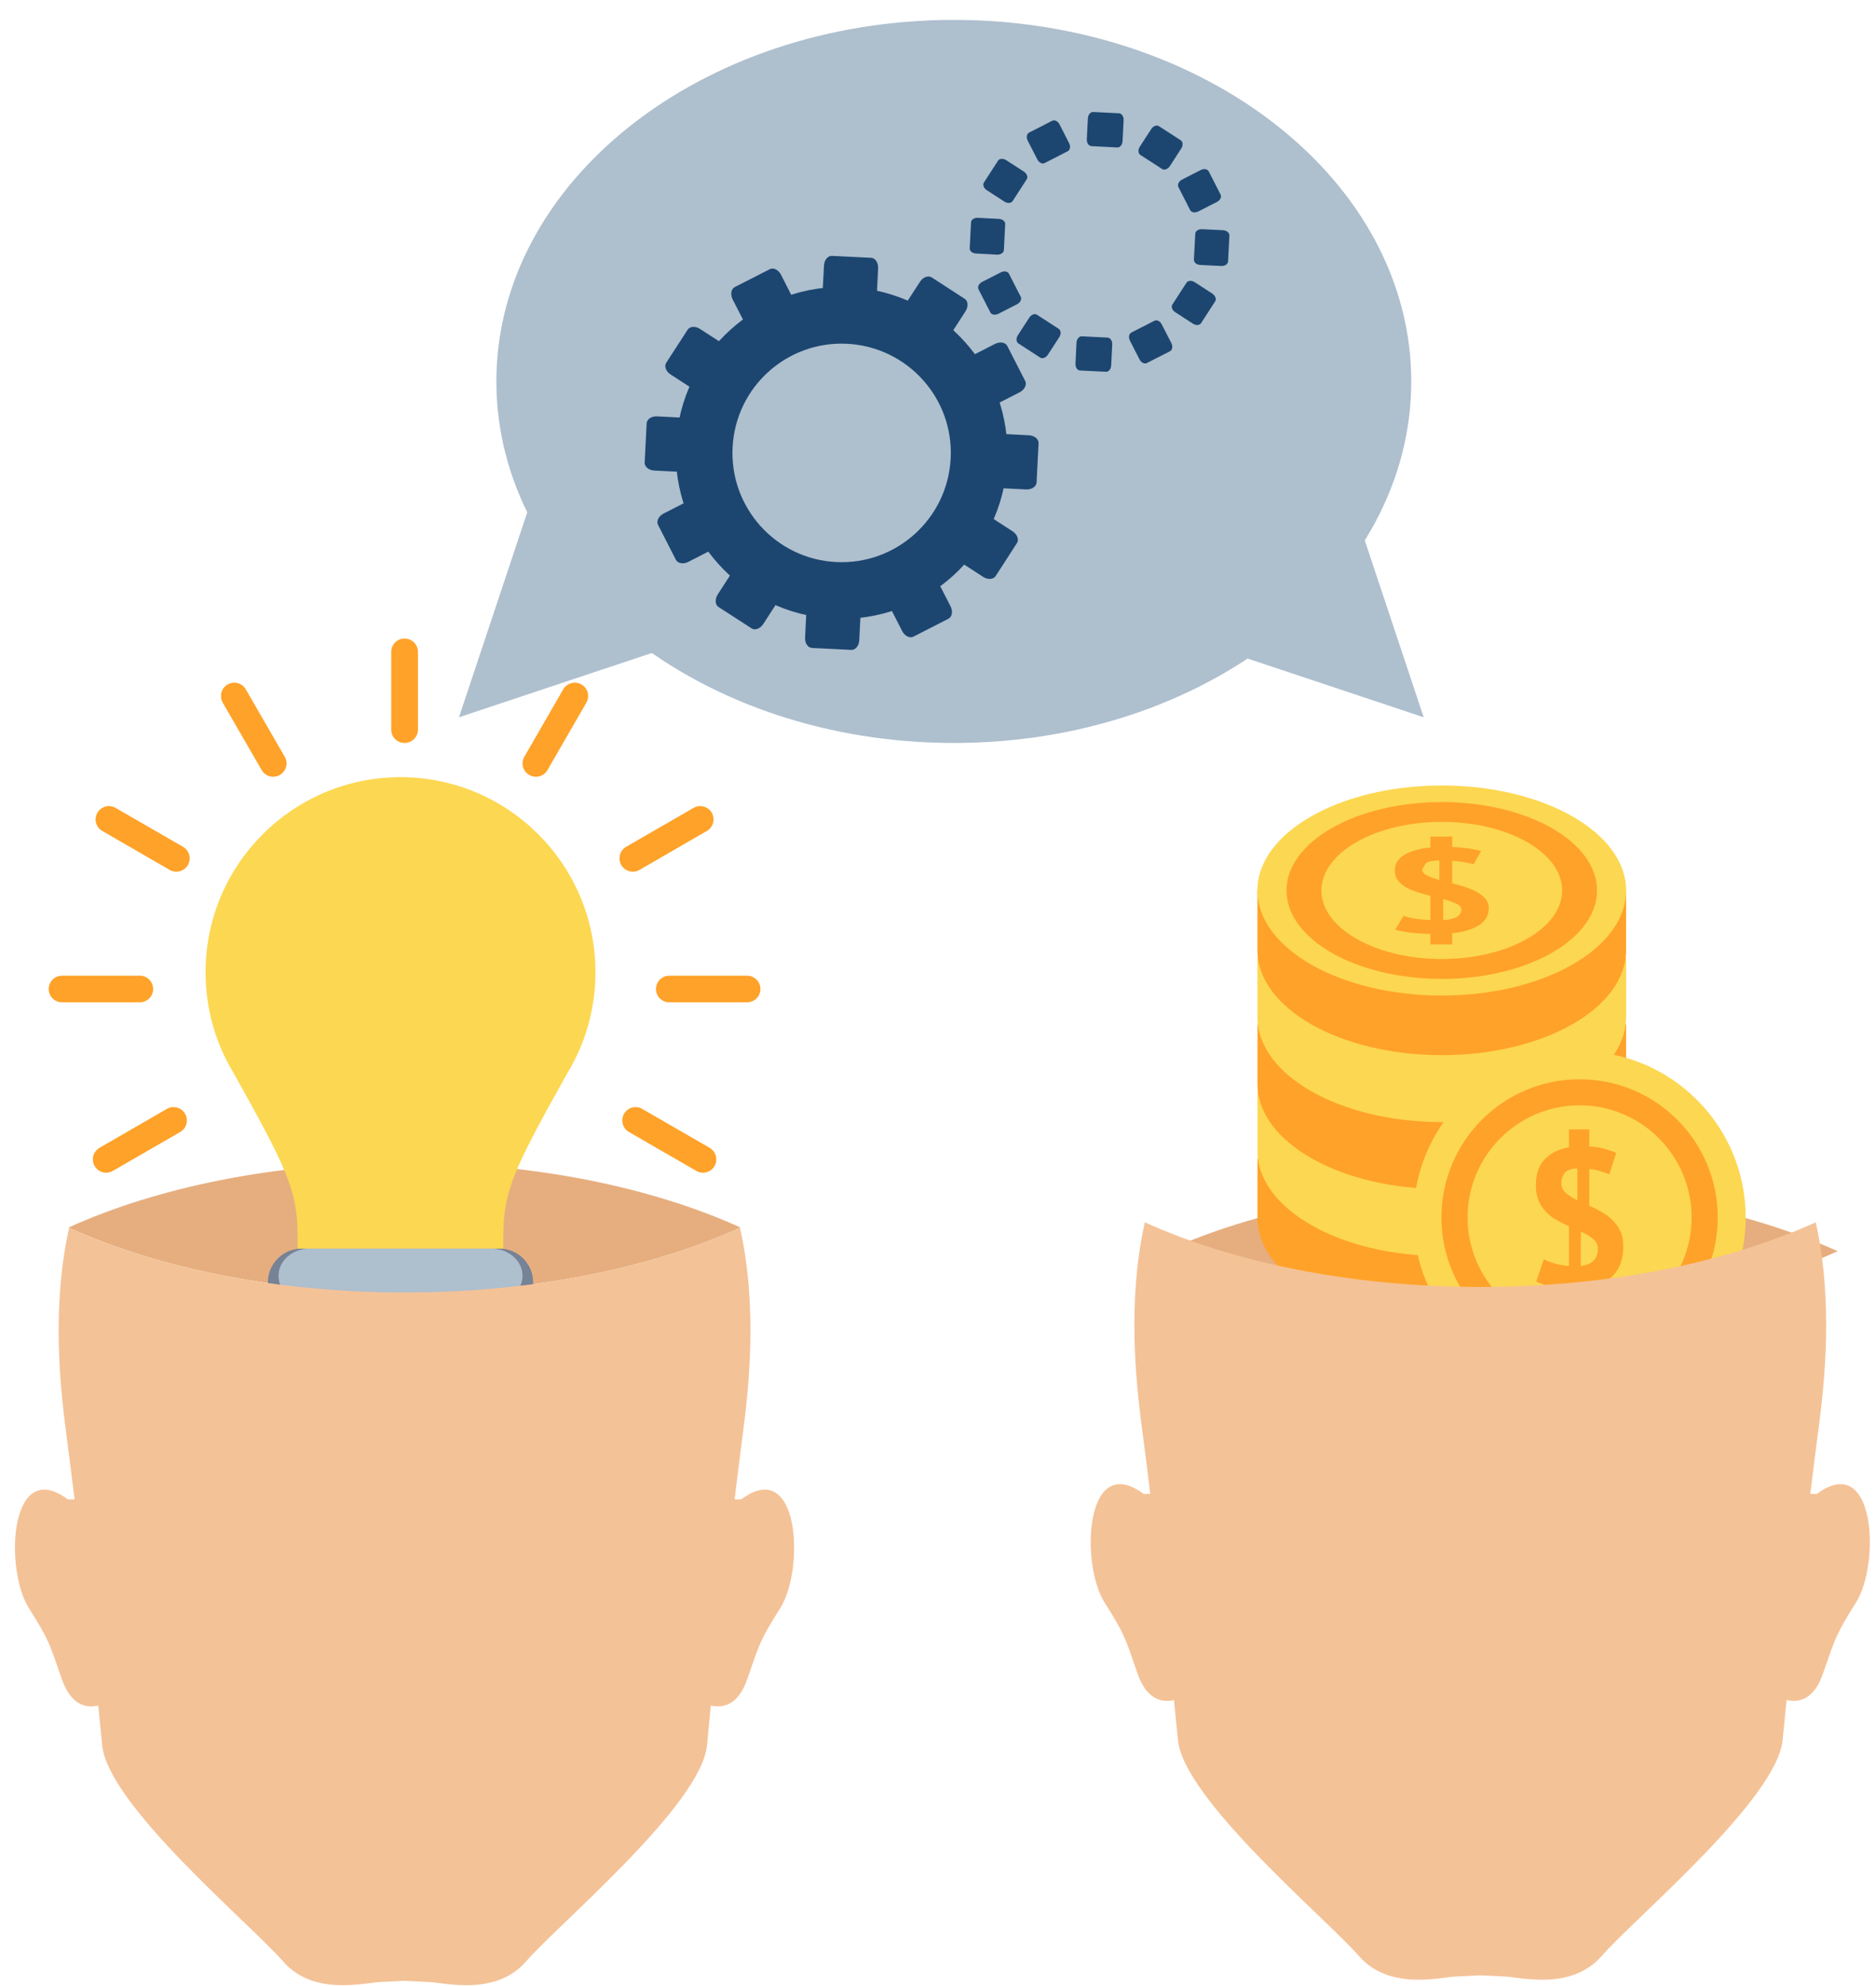 <svg width="86" height="91" viewBox="0 0 86 91" fill="none" xmlns="http://www.w3.org/2000/svg">
<path d="M64.695 17.476C64.695 26.623 55.307 34.039 43.725 34.039C32.144 34.039 22.755 26.623 22.755 17.476C22.755 8.328 32.144 0.912 43.725 0.912C55.307 0.912 64.695 8.328 64.695 17.476Z" fill="#AEBFCE"/>
<path d="M65.265 32.862L52.256 28.527L60.929 19.852L65.265 32.862Z" fill="#AEBFCE"/>
<path d="M21.041 32.862L34.051 28.527L25.377 19.852L21.041 32.862Z" fill="#AEBFCE"/>
<path d="M3.141 56.239C7.208 58.088 12.613 59.215 18.543 59.215C24.477 59.215 29.883 58.088 33.949 56.239C29.883 54.394 24.477 53.267 18.543 53.267C12.613 53.267 7.208 54.394 3.141 56.239Z" fill="#E6AE7E"/>
<path d="M26.011 49.163C26.827 47.815 27.297 46.234 27.297 44.544C27.297 39.61 23.293 35.606 18.361 35.606C13.424 35.606 9.424 39.61 9.424 44.544C9.424 46.234 9.892 47.815 10.709 49.163C13.124 53.479 13.616 54.512 13.641 56.483C13.689 59.438 13.641 61.795 13.641 61.795H18.361H23.075C23.075 61.795 23.029 59.438 23.075 56.483C23.105 54.512 23.593 53.479 26.011 49.163Z" fill="#FCD751"/>
<path d="M18.361 63.144H15.008C15.504 65.844 18.361 65.844 18.361 65.844C18.361 65.844 21.213 65.844 21.709 63.144H18.361Z" fill="#002254"/>
<path d="M24.44 58.755C24.44 59.611 23.748 60.307 22.889 60.307H13.829C12.973 60.307 12.279 59.611 12.279 58.755C12.279 57.898 12.973 57.204 13.829 57.204H22.889C23.748 57.204 24.44 57.898 24.44 58.755Z" fill="#768296"/>
<path d="M23.955 58.45C23.955 59.142 23.315 59.698 22.525 59.698H14.191C13.404 59.698 12.767 59.142 12.767 58.45C12.767 57.762 13.404 57.204 14.191 57.204H22.525C23.315 57.204 23.955 57.762 23.955 58.45Z" fill="#AEBFCE"/>
<path d="M24.44 61.795C24.44 62.654 23.748 63.348 22.889 63.348H13.829C12.973 63.348 12.279 62.654 12.279 61.795C12.279 60.938 12.973 60.244 13.829 60.244H22.889C23.748 60.244 24.44 60.938 24.44 61.795Z" fill="#768296"/>
<path d="M18.545 29.254C18.883 29.254 19.16 29.527 19.16 29.864V33.432C19.16 33.767 18.883 34.039 18.545 34.039C18.207 34.039 17.935 33.767 17.935 33.432V29.864C17.935 29.527 18.207 29.254 18.545 29.254Z" fill="#FFA229"/>
<path d="M10.435 31.36C10.727 31.19 11.1 31.29 11.268 31.583L13.053 34.671C13.223 34.962 13.123 35.336 12.829 35.504C12.537 35.672 12.164 35.575 11.996 35.282L10.211 32.194C10.045 31.9 10.143 31.526 10.435 31.36Z" fill="#FFA229"/>
<path d="M4.465 37.235C4.636 36.944 5.009 36.844 5.3 37.014L8.388 38.795C8.68 38.964 8.78 39.336 8.612 39.632C8.445 39.92 8.072 40.022 7.777 39.854L4.689 38.07C4.395 37.902 4.296 37.528 4.465 37.235Z" fill="#FFA229"/>
<path d="M2.233 45.312C2.233 44.974 2.505 44.702 2.844 44.702H6.409C6.748 44.702 7.02 44.974 7.02 45.312C7.02 45.65 6.748 45.92 6.409 45.92H2.844C2.505 45.92 2.233 45.65 2.233 45.312Z" fill="#FFA229"/>
<path d="M4.339 53.422C4.168 53.131 4.269 52.759 4.563 52.587L7.649 50.804C7.941 50.634 8.315 50.734 8.484 51.028C8.653 51.32 8.552 51.694 8.26 51.863L5.173 53.644C4.879 53.814 4.508 53.715 4.339 53.422Z" fill="#FFA229"/>
<path d="M26.657 31.36C26.364 31.19 25.991 31.29 25.819 31.583L24.037 34.671C23.868 34.962 23.968 35.336 24.261 35.504C24.555 35.672 24.925 35.575 25.097 35.282L26.879 32.194C27.049 31.9 26.948 31.526 26.657 31.36Z" fill="#FFA229"/>
<path d="M32.627 37.235C32.46 36.944 32.085 36.844 31.795 37.014L28.704 38.795C28.413 38.964 28.313 39.336 28.48 39.632C28.647 39.92 29.027 40.022 29.317 39.854L32.403 38.07C32.696 37.902 32.797 37.528 32.627 37.235Z" fill="#FFA229"/>
<path d="M34.86 45.312C34.86 44.974 34.585 44.702 34.249 44.702H30.683C30.344 44.702 30.072 44.974 30.072 45.312C30.072 45.65 30.344 45.92 30.683 45.92H34.249C34.585 45.92 34.86 45.65 34.86 45.312Z" fill="#FFA229"/>
<path d="M32.755 53.422C32.924 53.131 32.823 52.759 32.532 52.587L29.441 50.804C29.151 50.634 28.777 50.734 28.608 51.028C28.44 51.32 28.541 51.694 28.833 51.863L31.921 53.644C32.212 53.814 32.588 53.715 32.755 53.422Z" fill="#FFA229"/>
<path d="M23.955 61.494C23.955 62.183 23.315 62.742 22.525 62.742H14.191C13.404 62.742 12.767 62.183 12.767 61.494C12.767 60.803 13.404 60.244 14.191 60.244H22.525C23.315 60.244 23.955 60.803 23.955 61.494Z" fill="#AEBFCE"/>
<path d="M33.977 68.694H33.675C33.803 67.644 33.932 66.614 34.06 65.635C34.327 63.571 34.735 59.89 33.924 56.252C29.86 58.094 24.467 59.215 18.543 59.215C12.627 59.215 7.232 58.094 3.168 56.252C2.359 59.89 2.76 63.571 3.031 65.635C3.159 66.614 3.291 67.644 3.419 68.694H3.113C0.428 66.707 0.199 71.899 1.321 73.672C2.251 75.139 2.269 75.302 2.831 76.919C3.247 78.112 3.929 78.27 4.503 78.14C4.576 78.847 4.639 79.464 4.685 79.952C4.928 82.682 11.485 88.148 12.975 89.858C14.364 91.463 16.692 90.838 17.433 90.804C18.189 90.77 18.545 90.751 18.545 90.751C18.545 90.751 18.904 90.77 19.655 90.804C20.4 90.838 22.724 91.463 24.119 89.858C25.604 88.148 32.159 82.682 32.411 79.952C32.455 79.464 32.516 78.847 32.585 78.14C33.163 78.27 33.849 78.112 34.259 76.919C34.821 75.302 34.841 75.139 35.771 73.672C36.892 71.899 36.661 66.707 33.977 68.694Z" fill="#F4C297"/>
<path d="M53.431 57.323C57.499 59.172 62.904 60.298 68.833 60.298C74.768 60.298 80.173 59.172 84.24 57.323C80.173 55.478 74.768 54.351 68.833 54.351C62.904 54.351 57.499 55.478 53.431 57.323Z" fill="#E6AE7E"/>
<path d="M73.043 53.064C71.52 51.811 68.976 50.991 66.095 50.991C63.213 50.991 60.671 51.811 59.147 53.064H57.645V55.8C57.645 58.458 61.429 60.61 66.095 60.61C70.763 60.61 74.544 58.458 74.544 55.8V53.064H73.043Z" fill="#FFA229"/>
<path d="M73.043 50C71.52 48.747 68.976 47.922 66.095 47.922C63.213 47.922 60.671 48.747 59.144 50H57.645V52.732C57.645 55.387 61.429 57.543 66.095 57.543C70.763 57.543 74.544 55.387 74.544 52.732V50H73.043Z" fill="#FCD751"/>
<path d="M73.043 46.932C71.517 45.679 68.976 44.856 66.095 44.856C63.213 44.856 60.671 45.679 59.144 46.932H57.645V49.663C57.645 52.32 61.429 54.474 66.095 54.474C70.763 54.474 74.544 52.32 74.544 49.663V46.932H73.043Z" fill="#FFA229"/>
<path d="M73.043 43.864C71.517 42.61 68.976 41.787 66.095 41.787C63.213 41.787 60.671 42.61 59.144 43.864H57.643V46.599C57.643 49.256 61.427 51.408 66.095 51.408C70.763 51.408 74.544 49.256 74.544 46.599V43.864H73.043Z" fill="#FCD751"/>
<path d="M73.043 40.796C71.517 39.543 68.976 38.722 66.095 38.722C63.213 38.722 60.671 39.543 59.144 40.796H57.643V43.532C57.643 46.187 61.427 48.342 66.095 48.342C70.763 48.342 74.544 46.187 74.544 43.532V40.796H73.043Z" fill="#FFA229"/>
<path d="M74.544 40.796C74.544 43.451 70.763 45.61 66.095 45.61C61.427 45.61 57.643 43.451 57.643 40.796C57.643 38.14 61.427 35.987 66.095 35.987C70.763 35.987 74.544 38.14 74.544 40.796Z" fill="#FCD751"/>
<path d="M73.212 40.796C73.212 43.034 70.025 44.848 66.095 44.848C62.163 44.848 58.977 43.034 58.977 40.796C58.977 38.56 62.163 36.748 66.095 36.748C70.025 36.748 73.212 38.56 73.212 40.796Z" fill="#FFA229"/>
<path d="M71.613 40.796C71.613 42.53 69.14 43.938 66.095 43.938C63.047 43.938 60.576 42.53 60.576 40.796C60.576 39.062 63.047 37.654 66.095 37.654C69.14 37.654 71.613 39.062 71.613 40.796Z" fill="#FCD751"/>
<path d="M66.995 41.682C66.995 41.564 66.913 41.468 66.749 41.395C66.584 41.32 66.387 41.252 66.159 41.191V42.156C66.439 42.139 66.649 42.088 66.788 42.003C66.924 41.922 66.995 41.812 66.995 41.682ZM65.193 39.834C65.193 39.944 65.271 40.036 65.42 40.111C65.573 40.184 65.759 40.252 65.984 40.315V39.42C65.681 39.427 65.473 39.47 65.361 39.548L65.193 39.834ZM65.572 42.786C65.201 42.779 64.881 42.755 64.605 42.722C64.331 42.684 64.113 42.64 63.961 42.592L64.336 41.964C64.453 42.003 64.612 42.043 64.824 42.08C65.032 42.116 65.279 42.14 65.572 42.156V41.043C65.369 40.994 65.175 40.935 64.976 40.871C64.78 40.811 64.605 40.736 64.453 40.651C64.297 40.563 64.173 40.456 64.08 40.334C63.988 40.21 63.939 40.066 63.939 39.895C63.939 39.583 64.085 39.34 64.38 39.164C64.671 38.991 65.068 38.878 65.572 38.828V38.328H66.571V38.807C66.855 38.816 67.101 38.84 67.312 38.87C67.525 38.904 67.721 38.943 67.9 38.986L67.552 39.592C67.444 39.562 67.305 39.532 67.139 39.503C66.972 39.474 66.784 39.451 66.571 39.436V40.468C66.769 40.518 66.972 40.575 67.172 40.64C67.376 40.706 67.552 40.78 67.712 40.871C67.869 40.956 67.999 41.06 68.096 41.178C68.195 41.298 68.248 41.438 68.248 41.603C68.248 41.938 68.096 42.2 67.799 42.39C67.503 42.579 67.088 42.702 66.571 42.755V43.266H65.572V42.786Z" fill="#FFA229"/>
<path d="M80.025 55.778C80.025 59.983 76.617 63.394 72.411 63.394C68.205 63.394 64.796 59.983 64.796 55.778C64.796 51.574 68.205 48.162 72.411 48.162C76.617 48.162 80.025 51.574 80.025 55.778Z" fill="#FCD751"/>
<path d="M78.745 55.778C78.745 59.274 75.908 62.11 72.411 62.11C68.913 62.11 66.079 59.274 66.079 55.778C66.079 52.279 68.913 49.447 72.411 49.447C75.908 49.447 78.745 52.279 78.745 55.778Z" fill="#FFA229"/>
<path d="M77.547 55.778C77.547 58.612 75.247 60.914 72.411 60.914C69.577 60.914 67.277 58.612 67.277 55.778C67.277 52.942 69.577 50.64 72.411 50.64C75.247 50.64 77.547 52.942 77.547 55.778Z" fill="#FCD751"/>
<path d="M73.249 57.222C73.249 57.032 73.173 56.875 73.021 56.754C72.871 56.634 72.685 56.522 72.469 56.422V58C72.732 57.971 72.929 57.887 73.057 57.752C73.187 57.618 73.249 57.438 73.249 57.222ZM71.576 54.204C71.576 54.384 71.644 54.535 71.783 54.655C71.927 54.778 72.097 54.887 72.311 54.988V53.53C72.029 53.54 71.835 53.611 71.732 53.734C71.625 53.86 71.576 54.018 71.576 54.204ZM71.924 59.028C71.581 59.019 71.285 58.983 71.027 58.92C70.769 58.862 70.572 58.791 70.425 58.712L70.775 57.686C70.883 57.752 71.033 57.816 71.231 57.875C71.42 57.934 71.653 57.976 71.924 58V56.18C71.739 56.099 71.553 56.004 71.371 55.903C71.189 55.803 71.027 55.679 70.883 55.536C70.743 55.391 70.624 55.222 70.537 55.022C70.449 54.816 70.408 54.58 70.408 54.308C70.408 53.792 70.541 53.392 70.816 53.111C71.084 52.827 71.457 52.642 71.924 52.56V51.743H72.857V52.524C73.119 52.539 73.351 52.578 73.545 52.63C73.74 52.684 73.925 52.746 74.092 52.818L73.771 53.804C73.668 53.759 73.54 53.711 73.387 53.664C73.228 53.611 73.052 53.579 72.857 53.556V55.24C73.04 55.322 73.228 55.416 73.417 55.522C73.601 55.624 73.771 55.752 73.917 55.894C74.063 56.039 74.185 56.207 74.277 56.402C74.368 56.594 74.416 56.827 74.416 57.095C74.416 57.642 74.277 58.075 73.999 58.38C73.721 58.69 73.34 58.887 72.857 58.978V59.811H71.924V59.028Z" fill="#FFA229"/>
<path d="M83.29 68.443H82.987C83.115 67.392 83.247 66.36 83.375 65.383C83.643 63.319 84.046 59.636 83.238 56C79.171 57.84 73.779 58.961 67.861 58.961C61.941 58.961 56.546 57.84 52.482 56C51.669 59.636 52.077 63.319 52.343 65.383C52.474 66.36 52.605 67.392 52.731 68.443H52.426C49.739 66.453 49.514 71.647 50.636 73.42C51.568 74.887 51.585 75.049 52.145 76.665C52.559 77.86 53.243 78.017 53.818 77.887C53.89 78.596 53.952 79.213 53.997 79.7C54.242 82.429 60.802 87.896 62.29 89.607C63.679 91.209 66.004 90.587 66.749 90.552C67.502 90.516 67.861 90.499 67.861 90.499C67.861 90.499 68.218 90.516 68.97 90.552C69.716 90.587 72.04 91.209 73.43 89.607C74.918 87.896 81.475 82.429 81.721 79.7C81.769 79.213 81.833 78.596 81.901 77.887C82.477 78.017 83.161 77.86 83.573 76.665C84.137 75.049 84.156 74.887 85.082 73.42C86.206 71.647 85.975 66.453 83.29 68.443Z" fill="#F4C297"/>
<path d="M40.183 13.744C40.168 13.998 40.009 14.198 39.819 14.19L38.015 14.096C37.827 14.084 37.687 13.874 37.697 13.616L37.773 12.167C37.785 11.911 37.949 11.712 38.139 11.723L39.939 11.812C40.127 11.824 40.267 12.035 40.255 12.294L40.183 13.744Z" fill="#1C4670"/>
<path d="M39.464 27.882C39.476 27.624 39.333 27.41 39.145 27.402L37.345 27.312C37.157 27.3 36.993 27.5 36.98 27.756L36.907 29.208C36.892 29.462 37.032 29.676 37.223 29.686L39.027 29.775C39.213 29.787 39.376 29.587 39.391 29.334L39.464 27.882Z" fill="#1C4670"/>
<path d="M36.464 13.886C36.58 14.111 36.539 14.362 36.369 14.45L34.765 15.27C34.597 15.356 34.368 15.242 34.252 15.015L33.587 13.72C33.472 13.492 33.515 13.24 33.68 13.154L35.288 12.334C35.456 12.244 35.687 12.362 35.803 12.587L36.464 13.886Z" fill="#1C4670"/>
<path d="M42.911 26.484C42.793 26.254 42.565 26.143 42.396 26.228L40.791 27.05C40.623 27.138 40.583 27.39 40.696 27.618L41.357 28.911C41.475 29.14 41.707 29.254 41.873 29.168L43.48 28.346C43.647 28.259 43.692 28.007 43.575 27.778L42.911 26.484Z" fill="#1C4670"/>
<path d="M33.313 15.862C33.531 15.999 33.62 16.243 33.52 16.398L32.537 17.914C32.433 18.072 32.18 18.087 31.964 17.948L30.744 17.158C30.529 17.02 30.439 16.779 30.54 16.622L31.523 15.106C31.623 14.947 31.88 14.932 32.092 15.072L33.313 15.862Z" fill="#1C4670"/>
<path d="M45.199 23.552C44.985 23.414 44.728 23.428 44.624 23.587L43.647 25.102C43.543 25.259 43.632 25.5 43.849 25.639L45.067 26.428C45.281 26.567 45.539 26.551 45.643 26.392L46.621 24.878C46.724 24.722 46.633 24.482 46.419 24.342L45.199 23.552Z" fill="#1C4670"/>
<path d="M31.576 19.15C31.832 19.162 32.028 19.326 32.023 19.514L31.927 21.314C31.919 21.502 31.704 21.644 31.452 21.631L29.996 21.559C29.743 21.547 29.543 21.382 29.553 21.192L29.644 19.394C29.655 19.203 29.867 19.063 30.123 19.076L31.576 19.15Z" fill="#1C4670"/>
<path d="M45.713 19.868C45.459 19.856 45.244 19.996 45.235 20.186L45.141 21.984C45.135 22.174 45.331 22.339 45.588 22.351L47.039 22.424C47.293 22.435 47.508 22.295 47.519 22.107L47.611 20.304C47.62 20.115 47.417 19.955 47.164 19.942L45.713 19.868Z" fill="#1C4670"/>
<path d="M31.715 22.867C31.94 22.751 32.195 22.792 32.28 22.958L33.101 24.564C33.189 24.734 33.073 24.964 32.844 25.08L31.552 25.743C31.327 25.86 31.073 25.816 30.985 25.648L30.164 24.043C30.079 23.875 30.195 23.646 30.419 23.528L31.715 22.867Z" fill="#1C4670"/>
<path d="M44.316 16.419C44.088 16.538 43.975 16.766 44.06 16.935L44.883 18.539C44.967 18.707 45.22 18.751 45.448 18.634L46.744 17.972C46.969 17.856 47.084 17.624 46.999 17.458L46.176 15.85C46.092 15.682 45.839 15.642 45.609 15.758L44.316 16.419Z" fill="#1C4670"/>
<path d="M33.691 26.016C33.832 25.802 34.072 25.711 34.229 25.815L35.745 26.792C35.903 26.896 35.919 27.154 35.781 27.366L34.991 28.588C34.852 28.802 34.609 28.894 34.452 28.787L32.939 27.81C32.779 27.71 32.765 27.451 32.901 27.236L33.691 26.016Z" fill="#1C4670"/>
<path d="M41.38 14.132C41.245 14.347 41.26 14.604 41.419 14.707L42.935 15.686C43.091 15.786 43.332 15.696 43.471 15.483L44.26 14.262C44.399 14.05 44.384 13.791 44.224 13.69L42.712 12.71C42.551 12.607 42.312 12.696 42.173 12.912L41.38 14.132Z" fill="#1C4670"/>
<path d="M38.328 25.75C35.567 25.611 33.441 23.256 33.584 20.496C33.721 17.732 36.075 15.611 38.833 15.75C41.595 15.891 43.725 18.24 43.581 21.004C43.44 23.764 41.089 25.89 38.328 25.75ZM38.968 13.156C34.773 12.944 31.199 16.17 30.989 20.364C30.775 24.556 34.001 28.13 38.195 28.342C42.387 28.555 45.96 25.327 46.172 21.135C46.385 16.94 43.161 13.37 38.968 13.156Z" fill="#1C4670"/>
<path d="M51.46 6.463C51.453 6.632 51.345 6.764 51.223 6.756L50.033 6.695C49.909 6.69 49.816 6.55 49.821 6.38L49.871 5.424C49.881 5.256 49.988 5.124 50.113 5.131L51.3 5.19C51.424 5.198 51.517 5.339 51.509 5.508L51.46 6.463Z" fill="#1C4670"/>
<path d="M50.987 15.784C50.995 15.615 50.901 15.474 50.777 15.467L49.591 15.408C49.465 15.402 49.36 15.534 49.349 15.702L49.303 16.659C49.293 16.826 49.385 16.968 49.509 16.974L50.699 17.032C50.824 17.042 50.931 16.908 50.939 16.74L50.987 15.784Z" fill="#1C4670"/>
<path d="M49.009 6.556C49.085 6.706 49.06 6.871 48.947 6.928L47.889 7.471C47.78 7.528 47.629 7.452 47.552 7.302L47.115 6.448C47.037 6.299 47.065 6.131 47.176 6.075L48.233 5.534C48.347 5.475 48.496 5.554 48.572 5.7L49.009 6.556Z" fill="#1C4670"/>
<path d="M53.257 14.863C53.183 14.712 53.032 14.638 52.921 14.696L51.864 15.235C51.751 15.292 51.723 15.46 51.801 15.611L52.236 16.462C52.312 16.614 52.467 16.69 52.577 16.632L53.637 16.091C53.747 16.032 53.775 15.867 53.696 15.716L53.257 14.863Z" fill="#1C4670"/>
<path d="M46.933 7.859C47.075 7.951 47.136 8.111 47.067 8.214L46.421 9.212C46.353 9.316 46.184 9.328 46.043 9.236L45.239 8.715C45.097 8.624 45.039 8.466 45.105 8.362L45.751 7.362C45.816 7.258 45.988 7.248 46.127 7.339L46.933 7.859Z" fill="#1C4670"/>
<path d="M54.769 12.928C54.627 12.839 54.457 12.848 54.391 12.954L53.745 13.951C53.676 14.056 53.736 14.215 53.879 14.306L54.683 14.827C54.823 14.919 54.995 14.908 55.06 14.804L55.707 13.804C55.773 13.702 55.713 13.543 55.573 13.45L54.769 12.928Z" fill="#1C4670"/>
<path d="M45.787 10.028C45.956 10.035 46.087 10.143 46.08 10.268L46.02 11.455C46.015 11.579 45.871 11.674 45.704 11.666L44.747 11.615C44.577 11.607 44.445 11.5 44.453 11.375L44.515 10.188C44.521 10.063 44.663 9.971 44.829 9.979L45.787 10.028Z" fill="#1C4670"/>
<path d="M55.108 10.5C54.937 10.494 54.797 10.587 54.793 10.71L54.732 11.896C54.725 12.023 54.857 12.131 55.027 12.139L55.981 12.186C56.148 12.195 56.293 12.1 56.297 11.976L56.359 10.79C56.365 10.666 56.231 10.556 56.064 10.548L55.108 10.5Z" fill="#1C4670"/>
<path d="M45.879 12.479C46.028 12.402 46.195 12.428 46.251 12.538L46.793 13.598C46.849 13.708 46.776 13.862 46.625 13.938L45.772 14.374C45.623 14.451 45.456 14.423 45.399 14.312L44.857 13.254C44.799 13.143 44.876 12.992 45.025 12.914L45.879 12.479Z" fill="#1C4670"/>
<path d="M54.187 8.228C54.039 8.306 53.964 8.456 54.019 8.567L54.559 9.624C54.616 9.738 54.781 9.763 54.933 9.688L55.787 9.251C55.937 9.175 56.011 9.022 55.953 8.912L55.413 7.855C55.357 7.742 55.191 7.715 55.041 7.791L54.187 8.228Z" fill="#1C4670"/>
<path d="M47.183 14.555C47.273 14.414 47.432 14.352 47.537 14.42L48.536 15.067C48.639 15.135 48.651 15.304 48.56 15.446L48.037 16.251C47.947 16.39 47.787 16.451 47.684 16.383L46.688 15.736C46.581 15.668 46.569 15.5 46.661 15.359L47.183 14.555Z" fill="#1C4670"/>
<path d="M52.252 6.719C52.161 6.862 52.172 7.031 52.276 7.098L53.277 7.744C53.377 7.81 53.537 7.751 53.629 7.61L54.151 6.804C54.241 6.666 54.231 6.496 54.128 6.427L53.128 5.78C53.024 5.716 52.865 5.774 52.773 5.915L52.252 6.719Z" fill="#1C4670"/>
</svg>
